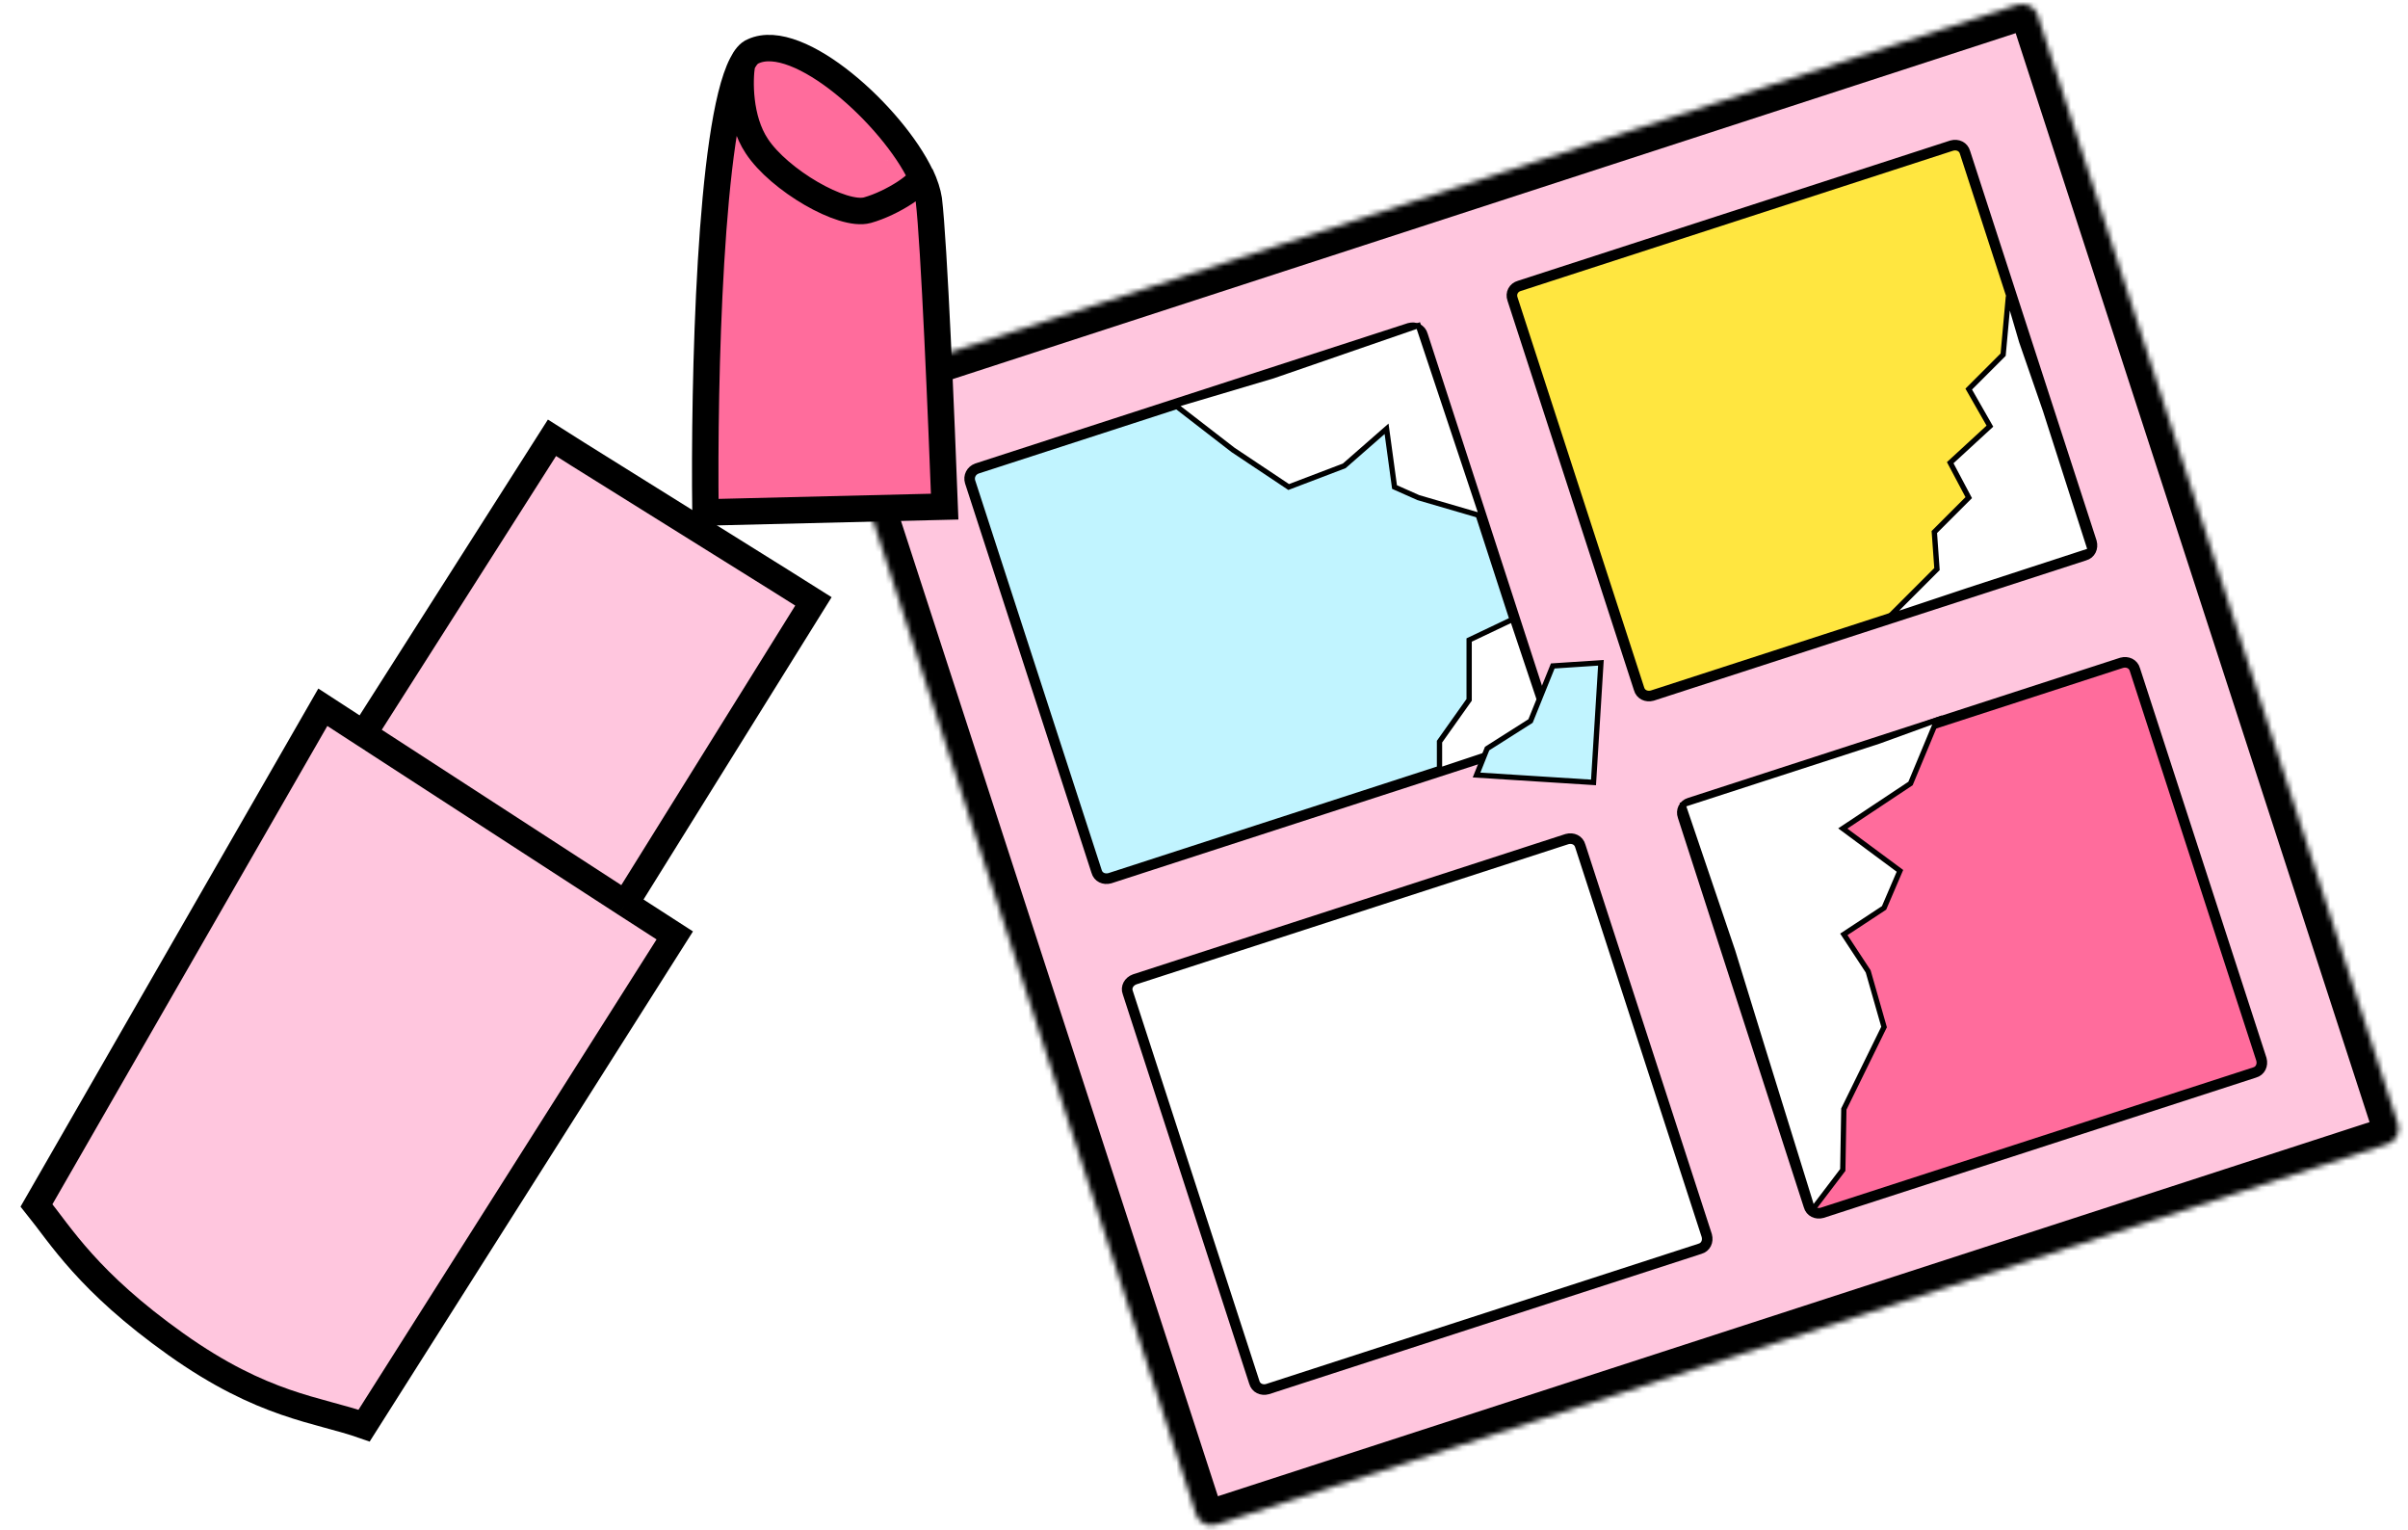 <?xml version="1.0" encoding="utf-8"?>
<!-- Generator: Adobe Illustrator 26.4.1, SVG Export Plug-In . SVG Version: 6.00 Build 0)  -->
<svg version="1.1" id="Слой_1" xmlns="http://www.w3.org/2000/svg" xmlns:xlink="http://www.w3.org/1999/xlink" x="0px" y="0px"
	 viewBox="0 0 455 289" style="enable-background:new 0 0 455 289;" xml:space="preserve">
<style type="text/css">
	.st0{fill:#FFFFFF;filter:url(#Adobe_OpacityMaskFilter);}
	
		.st1{mask:url(#path-1-inside-1_311_12_00000059277019000963437370000008322998096868365234_);fill:#FFC6DE;stroke:#000000;stroke-width:10;}
	.st2{fill:#FFE640;stroke:#000000;stroke-width:2;}
	.st3{fill:#C1F4FF;stroke:#000000;stroke-width:2;}
	.st4{fill:#FFFFFF;stroke:#000000;}
	.st5{fill:#C1F4FF;stroke:#000000;}
	.st6{fill:#FFFFFF;stroke:#000000;stroke-width:2;}
	.st7{fill:#FF6C9C;stroke:#000000;stroke-width:2;}
	.st8{fill:#FFC6DE;}
	.st9{fill:none;stroke:#FF6C9C;stroke-width:7;stroke-linecap:round;}
	.st10{fill:none;stroke:#000000;stroke-width:5;}
</style>
<defs>
	<filter id="Adobe_OpacityMaskFilter" filterUnits="userSpaceOnUse" x="152.8" y="-4.2" width="305.5" height="297.4">
		<feColorMatrix  type="matrix" values="1 0 0 0 0  0 1 0 0 0  0 0 1 0 0  0 0 0 1 0"/>
	</filter>
</defs>
<mask maskUnits="userSpaceOnUse" x="152.8" y="-4.2" width="305.5" height="297.4" id="path-1-inside-1_311_12_00000059277019000963437370000008322998096868365234_">
	<path class="st0" d="M159.9,72.9L381.2,0.9c1.6-0.5,3.3,0.4,3.8,1.9l68.1,209.5c0.5,1.6-0.4,3.3-1.9,3.8l-221.4,71.9
		c-1.6,0.5-3.3-0.4-3.8-1.9L157.9,76.6C157.4,75.1,158.3,73.4,159.9,72.9z"/>
</mask>
<path class="st1" d="M159.9,72.9L381.2,0.9c1.6-0.5,3.3,0.4,3.8,1.9l68.1,209.5c0.5,1.6-0.4,3.3-1.9,3.8l-221.4,71.9
	c-1.6,0.5-3.3-0.4-3.8-1.9L157.9,76.6C157.4,75.1,158.3,73.4,159.9,72.9z"/>
<path class="st2" d="M287.1,54l81.7-26.5c1.1-0.3,2.2,0.2,2.5,1.3l23.9,73.6c0.3,1.1-0.2,2.2-1.3,2.5l-81.7,26.5
	c-1.1,0.3-2.2-0.2-2.5-1.3l-23.9-73.6C285.4,55.4,286,54.3,287.1,54z"/>
<path class="st3" d="M184.6,88.5L266.3,62c1.1-0.3,2.2,0.2,2.5,1.3l23.9,73.6c0.3,1.1-0.2,2.2-1.3,2.5l-81.7,26.5
	c-1.1,0.3-2.2-0.2-2.5-1.3L183.3,91C183,90,183.5,88.9,184.6,88.5z"/>
<path class="st4" d="M277.6,120.9l8.2-3.9l7.2,21.5l-21,7v-5.4l5.6-7.9V120.9z"/>
<path class="st4" d="M280,97.5L268,94l-4.5-2L262,81l-8,7l-10.5,4L233,85l-11-8.5l18.5-5.5l27.5-9.5L280,97.5z"/>
<path class="st5" d="M293.4,125.8l9.1-0.6l-1.4,22.6l-22.1-1.4l2-5l8.2-5.2L293.4,125.8z"/>
<path class="st6" d="M214.4,185l81.7-26.5c1.1-0.3,2.2,0.2,2.5,1.3l23.9,73.6c0.3,1.1-0.2,2.2-1.3,2.5l-81.7,26.5
	c-1.1,0.3-2.2-0.2-2.5-1.3l-23.9-73.6C212.7,186.5,213.3,185.4,214.4,185z"/>
<path class="st7" d="M319.2,151.7l81.7-26.5c1.1-0.3,2.2,0.2,2.5,1.3l23.9,73.6c0.3,1.1-0.2,2.2-1.3,2.5l-81.7,26.5
	c-1.1,0.3-2.2-0.2-2.5-1.3L318,154.2C317.6,153.1,318.2,152,319.2,151.7z"/>
<path class="st4" d="M318,152l37-12l11-4l-5,12l-12.8,8.5l10.8,8l-3,7l-7.6,5l4.6,7l3,10.5l-7.6,15.5l-0.2,11.5l-5.7,7.5l-9.4-30.3
	l-5.7-18.5L318,152z"/>
<path class="st4" d="M395,104l-23,7.5l-15,5l9-9l-0.5-7L372,94l-3.5-6.6l7.5-6.9l-4-7l6.5-6.5l1-11l2.5,8.5l4.5,13L395,104z"/>
<path class="st8" d="M105.8,84l46.5,30.4l-18.5,30.4l-15.5,24.4l7.7,8.3l-57.2,91.8l-19.7-6.6l-20.3-12.5L8.1,227.6l53.6-91.2
	l7.2,5.4l16.1-25.4L105.8,84z"/>
<path class="st9" d="M143.4,12.8c-1.7,1.2-0.7,1.6-0.9,3.2c-0.2,1.6,0.8,3.9,1.1,5.6c0.3,1.7,0.5,3.2,1.1,4.8c0.4,1,0.1,2,0.7,2.9
	c0.7,1,1.6,3,2.6,3.6c1.3,0.8,3.9,0.3,4.9,1.4c0.3,0.3,1.6,0.5,2,0.8c0.8,0.4,1.5,0.7,2.3,1.1c1.3,0.8,2.9-0.1,3.9-0.8
	c1.4-1,2.6-0.8,4.2-1.3c0.7-0.2,1.3-0.4,2-0.3c0.8,0.1,2.3-0.5,2.3-1c0-0.3-2.5-1.6-2.6-2c-0.2-1-0.1-2.1-0.3-3.1
	c-0.3-1.7-2.1,1-3.4,0.6c-1-0.3-2.1-4.1-2.7-5c-1.5-2.1-2.1-5.8-4.7-7.1c-0.8-0.4-1.4-0.9-2.1-1.5c-0.5-0.3-0.9-0.8-1.5-1.1
	c-0.4-0.2-0.6-0.7-1-0.8c-1.2-0.4-2.1-1.6-3.5-1.1c-2,0.8-0.2,6.5,0,8c0.7,4.2,1.7,8.2,3.1,12.2c0.6,1.7,1,2.9,2,4.4
	c0.8,1.2,1.4,1.3,2.6,1.9c1.5,0.8,4.6,0.6,5-1.5c0.4-2.1,0.3-4.3-0.6-6.2c-0.5-1-0.5-1.7-1.2-2.7c-1-1.4-1.9-2.1-3.1-3.2
	c-1.4-1.2-2.4-2.4-3.4-3.9c-0.7-1-1.4-0.6-1.3,0.7c0.1,1.5,0.1,3,0.9,4.4c0.5,0.9,0.6,1.9,1.2,2.8c0.5,0.7,1,1.4,1.5,2.1
	c0.7,1,1.3,1.9,2,2.9c0.2,0.3,1.6,1.9,0.8,1.8c-1.2-0.1-2.3-1.6-3-2.4c-1.2-1.2-2-2.8-3.3-3.9c-0.8-0.7-1.2-2-2.4-2.3
	c-0.8-0.2-1.4-0.7-2.1-1.1c-1.2-0.6-6.5-1.1-6.3,1.1c0.1,0.6,0.2,1,0.3,1.7c0,0.8-0.6,1.3-0.6,2.1c0,0.8-0.8,2.1-1.1,2.9
	c-0.2,0.6-0.7,1.6-0.7,2.2c0,0.4,0,1.1,0,1.5c0,0.6,0.4,1.3,0.2,1.9c-0.1,0.4,0.3,1.3,0.3,1.8c0.1,0.8,0,1.6,0.1,2.3
	c0.1,1.9-0.4,3.9-0.4,5.8c0,0.9,0.1,1.9,0.1,2.8c0,0.3-0.4,1-0.3,1.2c0.1,0.3,0.3,0.7,0.2,1c-0.4,0.9-0.2,3.3-0.3,4.4
	c-0.1,2.2,0.5,4.7,0.2,6.9c-0.3,1.8-0.2,3.6-0.7,5.3c-0.6,1.9-0.7,3.4-0.4,5.4c0.3,2.1,0.5,4.1,0.9,6.2c0.2,1.2-0.7-0.4-0.4,0.3
	c0.3,0.8-0.2,2.5-0.5,3.4c-0.4,1.4-0.6,3.2,0.3,4.5c0.7,1.1,1.3,2.6,1.6,3.8c0.3,1.8,1.8,0,2.9-0.2c1.3-0.2,2.8-0.3,4.2-0.4
	c1.4-0.1,2.7-0.6,4.1-0.6c1.5,0,3.1,0.1,4.6-0.1c0.7-0.1,2.1-0.5,2.8-0.2c0.8,0.3,1-0.5,1.1-0.5c1.5-0.3,0.3-0.4,1.7-0.1
	c2.6,0.7,8,1,10.7,0.8c0.7-0.1,1.8-0.3,2.4-0.6c0.3-0.2,0.8-0.4,1.1-0.3c0.4,0.1-0.2,0,0,0.4c0.2,0.5,1.2,1.3,0.6,0.4
	c-0.7-1-0.3-2-0.1-3.1c0.2-0.9,0.4-1.8,0.6-2.8c0.2-0.9-0.2-2.1,0-2.9c0.2-0.6-0.5-1.4-0.6-2c-0.1-0.6-0.2-1.2-0.3-1.8
	c-0.2-1.4-0.1-2.6-0.2-3.9c-0.1-0.8-0.1-1.2-0.4-1.9c-0.3-0.7,0.2-1.5,0.2-2.2c-0.1-1.1,0.4-2.8-0.3-3.8c-0.6-0.8-0.5-2.8-0.7-3.8
	c-0.1-1.2-0.1-3-0.6-3.9c-0.6-1,0.5-2.7,0.1-3.6c-0.4-1.1,0.7-2.6,0.2-3.7c-0.3-0.5,0.3-1.3,0-1.9c-0.3-0.7-0.3-1.1-0.3-1.8
	c0.1-1.1-0.3-2.5,0-3.6c0.3-1-1.8-2.5-1.8-3.4c0-0.7-0.6-1-1.1-1.5c-0.6-0.6-1.5,0.7-2.1,0.8c-0.9,0.2-2.7,1.2-3.5,0.6
	c-1.3-0.8,1.7-0.9,2.5-1.2c1.6-0.7,2.8-0.3,4.3-1.3c0.9-0.6,0.8-0.5,1.7-0.2c0.4,0.1,0.6,0.3,0.2,0.6c-2,1.4-4.8,2.2-7.2,2.2
	c-2.4,0-4.8-0.7-7.2-0.5c-1,0.1-1.8,0-2.9,0c-1,0-1.9-0.5-2.8-0.6c-0.5,0-2.2-1.9-2.6-2.3c-1-0.9-2.5-1.8-3.4-2.8
	c-0.8-0.9-1.4-1.5-2.6-2c-1.3-0.5-0.9,1.1-1.2,1.7c-0.6,1.4-0.2,3.4-0.4,4.8c-0.2,1.3-0.3,3.6,0.1,4.9c0.4,1.1,0.4,2.8,0.4,3.9
	c0,1.8,0.6,3.8,1,5.5c0.4,1.8,0.3,3.7,0.7,5.6c0.3,1.8,0.7,3.6,0.9,5.4c0.1,1.6,0.7,3.4,0.6,5c-0.1,1.6-0.9,3.2-1.3,4.7
	c-0.4,1.6-0.5,4.8-1.8,6c-0.7,0.7-1,0.5-0.8-0.7c0.2-1.1,0.3-2.1,0.5-3.2c0.2-1.2-0.1-2.4-0.1-3.6c-0.1-1.4-1-2.5-1.1-3.8
	c-0.2-2-0.8-4.1-1.2-6.1c-0.4-2.3-0.9-4.6-1.3-6.9c-0.1-0.8-0.5-2-0.3-2.7c0.2-0.7,0.3-2.1,0.2-2.8c-0.1-0.8,0-1.4,0-2.1
	c0.1-1.1-0.5,2-0.5,2.4c-0.5,3.2-1.1,6.4-1.4,9.6c-0.3,2.9-1,5.7-1.1,8.6c-0.1,3.2,0.2,5.9,1.7,8.9c0.9,1.8,2,3.4,3.1,5.1
	c1,1.5,2.4,2.6,3.5,4.1c0.9,1.3,1.8,3.2,3.4,3.6c2.3,0.5,4.2-3.7,6.5-3.4c1,0.1,2.1,0,3.1,0c0.7,0,2.4,0.5,3,0.3
	c1.2-0.5,2.6-0.2,3.9-0.4c1.8-0.2,3.8-0.3,5.6-0.4c0.5,0,1.1-0.6,1.5-1.1c0.7-0.8,0-1.3-0.1-2.1c-0.4-4-2.3-7.8-3.1-11.7
	c-0.5-2.4-0.7-4.5-0.8-6.9c-0.1-1.9,0.3-3.9,0.5-5.8c0.3-3.4,0.4-6.7,0.9-10.1c0.1-0.5,0.6-4.4-0.5-4.5c-0.6-0.1-1.2,0.2-1.9,0
	c-2.6-0.5-5.5-0.9-8.3-1.3c-2-0.2-3.8,1.2-6,1c-1-0.1-2-0.6-3-0.4c-0.9,0.2-1.8,0-2.3-0.8c-0.4-0.6-0.5-1,0.2-1.5
	c0.6-0.4-1.1-0.2-0.8,0.9c0.7,3.6,1,7.5,0.5,11.1c-0.4,3.2,0.2,6.8-0.8,10c-0.5,1.7-0.2,4.1-0.2,5.9c0,1.8,0,3.6,0.1,5.4
	c0.1,1.1,0.8,1.8,1,2.8c0.2,1.3,0.7,2.6,0.9,3.9c0.2,1.2,0.8,2.1,1.6,3c0.2,0.3,1.2-0.1,1.6,0c3.9,0.8,8.5,1.5,12.1-0.3
	c0.7-0.3,5.2-1.3,4.4-2.7c-0.4-0.8-0.8-1.9-1.2-2.7c-0.8-1.6-0.9-3.2-1.6-4.8c-0.6-1.4-1.2-2.9-1.6-4.4c-0.3-1.2,0-2.8,0-3.9
	c0-2.3,0.5-4.7,0.3-7c-0.2-1.9-0.1-3.2-0.7-5c-0.4-1.3-0.3-2.8-0.5-4.2c-0.1-1.1-1.5-3.9-0.9-3c0.4,0.6,0.6,1.3,1,1.9
	c0.4,0.5,1.2,1.3,1.2,2c0,0.4,0.2,1-0.2,1.3c-0.1,0-0.8,0.5-0.5,0.6c0.2,0,0-0.6,0-0.7c0.1-0.3,0.4-0.5,0.2-0.8
	c-0.7-1.1-2.3-1.5-3.3-0.7c-1.2,0.8-3.2-0.5-4.3-0.7c-1.3-0.3-1.7-1.8-3-1c-0.8,0.5-1.8-0.1-2.7,0.5c-1.6,1.1-1.7,3.7-1.8,5.6
	c-0.1,4.6,0.4,9,0.9,13.6c0.2,2.5,1.3,4.9,1.9,7.3c0.4,1.4,1.6,2.9,2.4,4.1c1.1,1.6,1.6,3.4,3.6,4.2c0.7,0.3,2.1,1.5,2.7,0.8
	c0.5-0.6-1.1-2.4-1.4-2.8c-1.6-2.3-3.5-4.3-3.7-7.1c-0.2-3.5-1.9-6.7-2.3-10c-0.4-3.9-2.3-7.7-2.3-11.5c0-2.4,3-3.7,3.6-0.6
	c0.5,2.5,1,5.1,1.7,7.5c0.9,3.2,0.8,6.2,1.4,9.4c0.2,1.1,3.1,12.1,4.3,11.6c1.3-0.5,1.1-1.9,1-3.1c-0.5-4.1-2.2-7.2-3.6-10.9
	c-1.3-3.5-3.1-7.5-1.1-11.1c0.4-0.7,1.3-1.5,2-0.9c0.6,0.5-0.3,3.2-0.4,4c-0.8,4.5,0.7,9,3.3,12.7"/>
<path class="st10" d="M68.7,138.6l-7.7-5L6.9,227.7c4.6,5.7,9.7,14.4,26.3,26.2c16.6,11.8,26.8,12.3,35.6,15.4l58.7-92.6l-9.3-6
	 M68.7,138.6l35.6-55.9l4.9,3.1l38.3,23.9l6.2,3.9l-35.6,57.2 M68.7,138.6l49.5,32.1"/>
<path class="st10" d="M140.2,12.1c-6.1,11.7-7.2,59.8-6.9,84.7l45.2-1.1c-0.6-15.9-2-49.8-3-58c-0.2-1.3-0.7-2.9-1.5-4.6
	 M140.2,12.1c0.6-1.2,1.3-2.1,2.1-2.4c8.6-4,26.4,12.3,31.7,23.5 M140.2,12.1c-0.5,3-0.6,10.4,2.8,15.5c4.2,6.4,16.2,13.4,20.9,12.1
	c4.7-1.3,10.8-5.3,10.1-6.6"/>
</svg>
